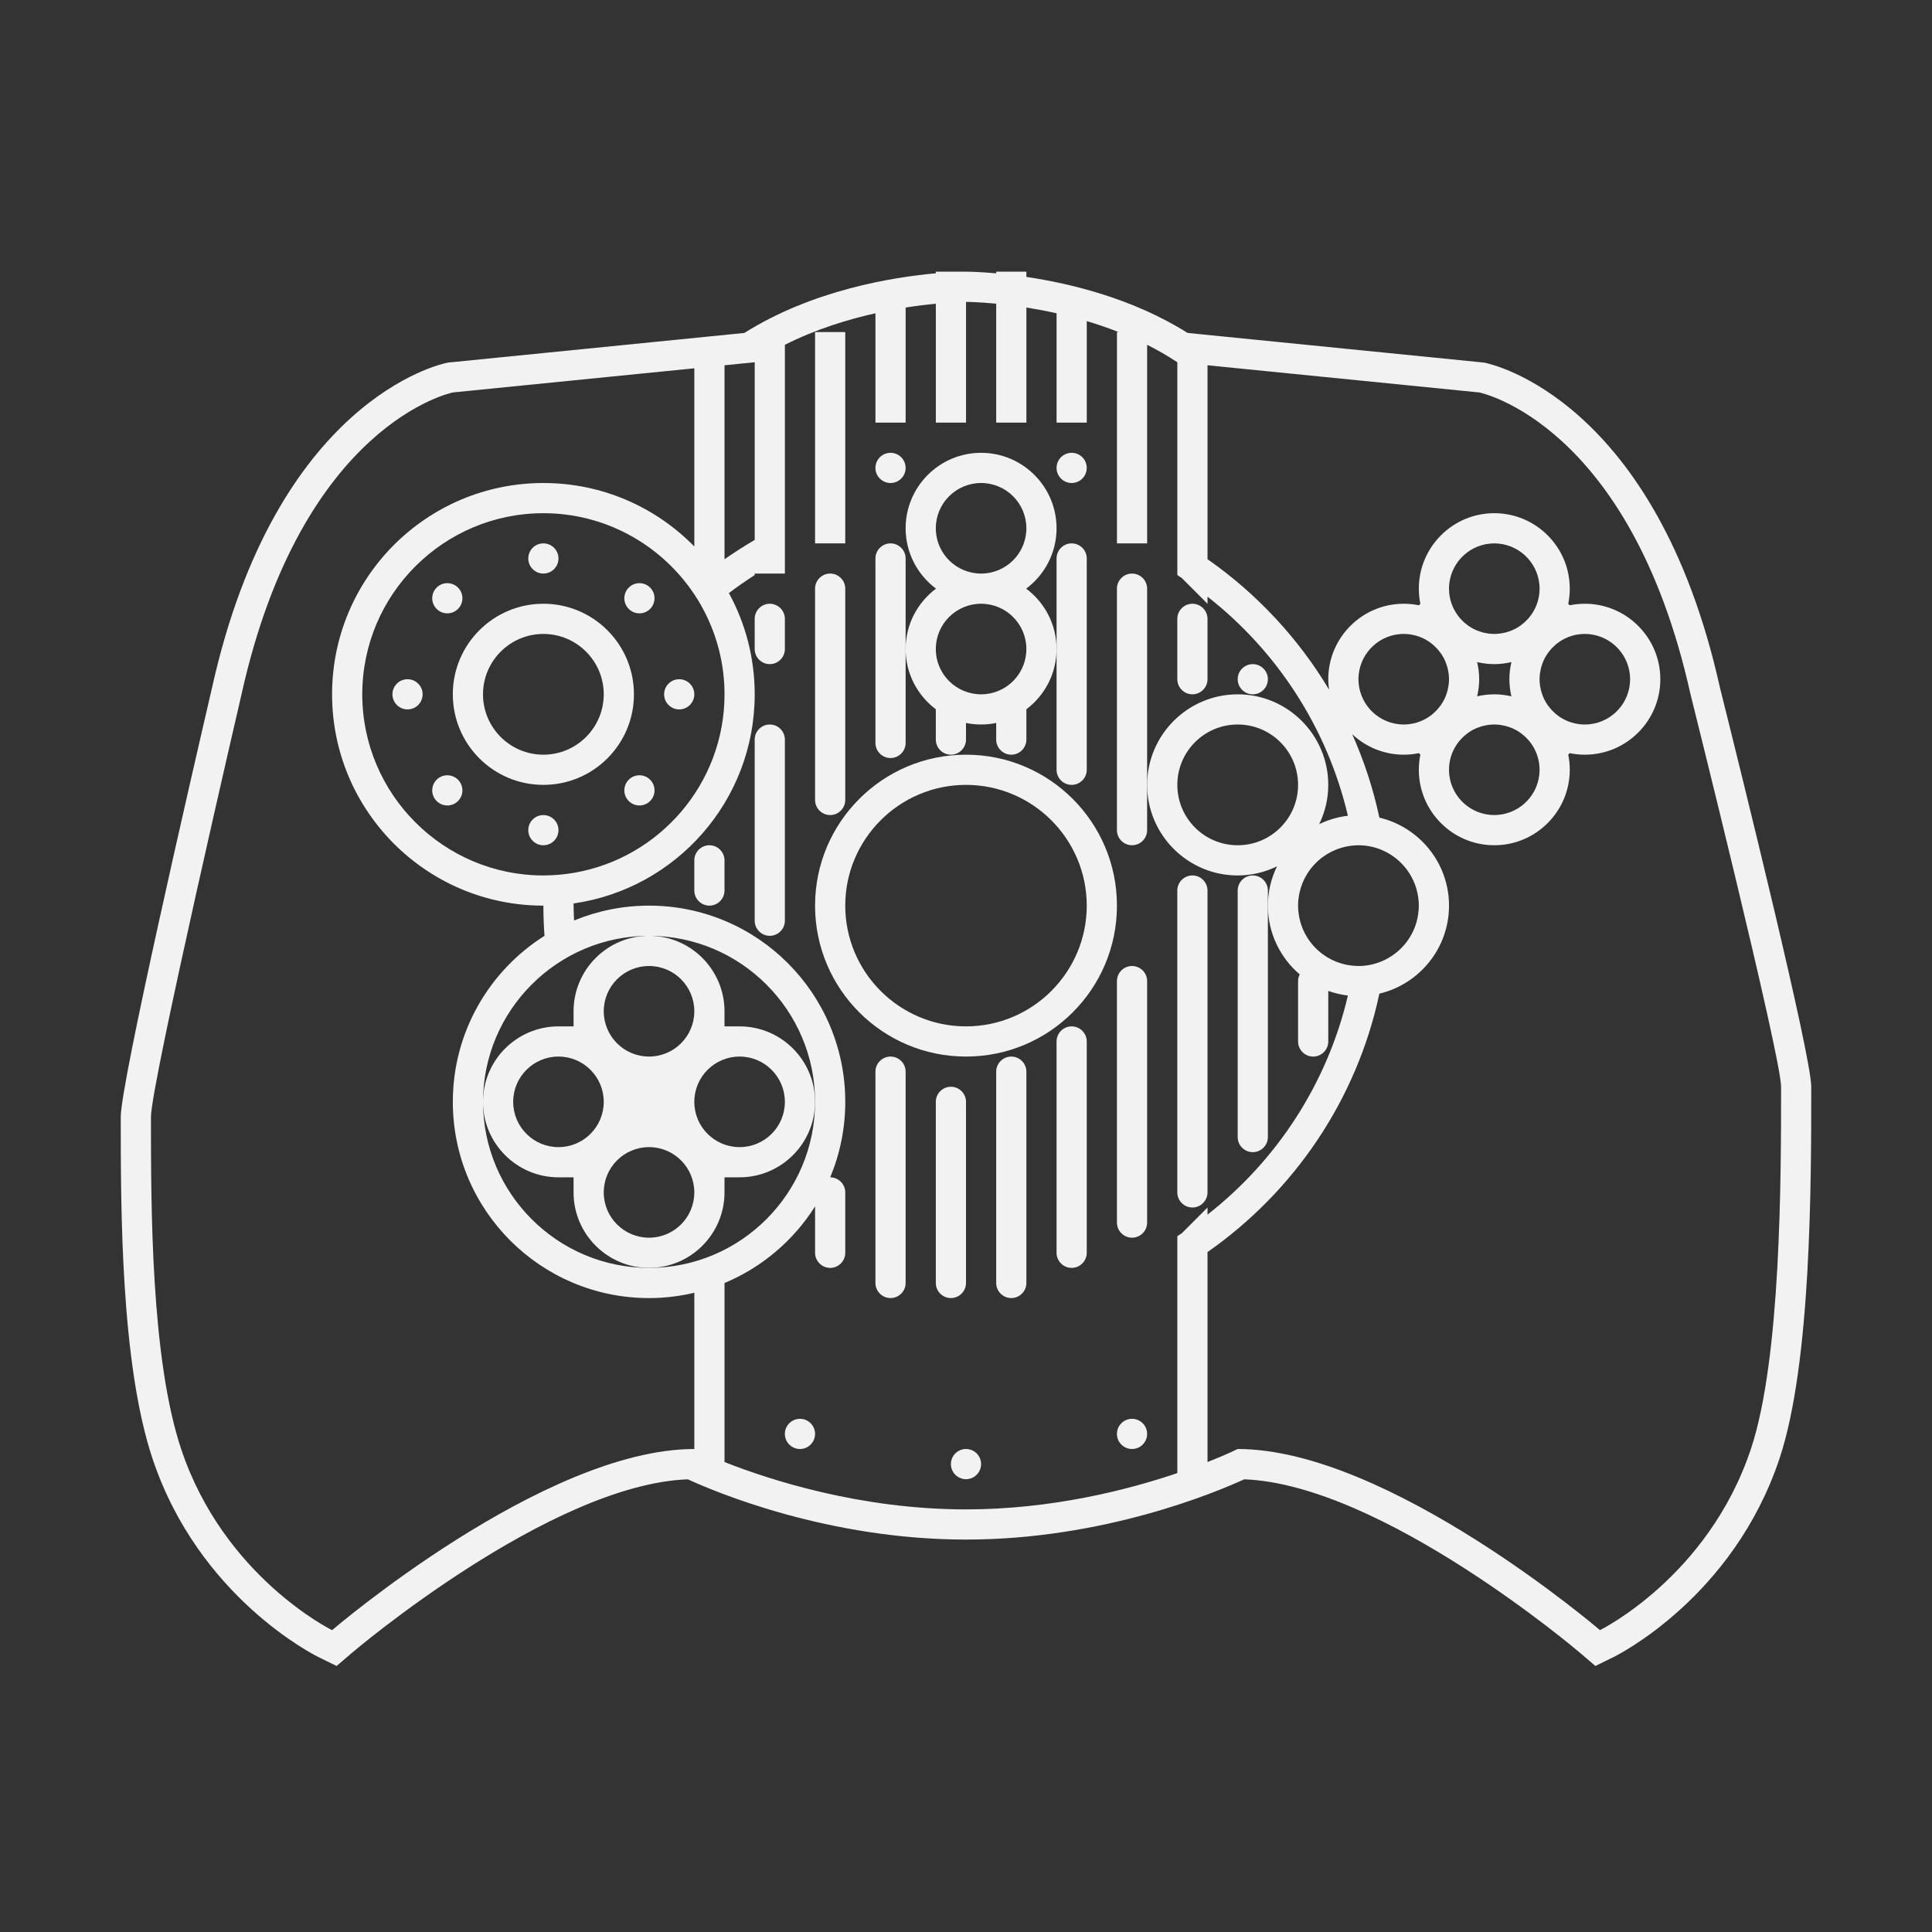 <?xml version="1.0" encoding="UTF-8" standalone="no"?>
<svg
   xmlns:dc="http://purl.org/dc/elements/1.1/"
   xmlns:cc="http://creativecommons.org/ns#"
   xmlns:rdf="http://www.w3.org/1999/02/22-rdf-syntax-ns#"
   xmlns:svg="http://www.w3.org/2000/svg"
   xmlns="http://www.w3.org/2000/svg"
   viewBox="0 0 320 320"
   height="320"
   width="320"
   xml:space="preserve"
   version="1.1"
   id="svg2"><rect x="0" y="0" width="320" height="320" fill="#333333" stroke="none"/><defs
     id="defs6"><clipPath
       id="clipPath16"
       clipPathUnits="userSpaceOnUse"><path
         id="path18"
         d="M 0,256 256,256 256,0 0,0 0,256 Z" /></clipPath></defs><g
     transform="matrix(1.25,0,0,-1.25,0,320)"
     id="g10"><g
       id="g12"><g
         clip-path="url(#clipPath16)"
         id="g14"><g
           transform="translate(191.956,165.299)"
           id="g20"><path
             id="path22"
             style="fill:#f2f2f2;fill-opacity:1;fill-rule:nonzero;stroke:none"
             d="M 0,0 C -0.009,-0.072 -0.022,-0.142 -0.033,-0.212 -0.058,-0.373 -0.087,-0.531 -0.124,-0.686 -0.142,-0.762 -0.161,-0.837 -0.182,-0.913 -0.226,-1.068 -0.275,-1.22 -0.331,-1.37 -0.354,-1.432 -0.374,-1.496 -0.399,-1.557 -0.568,-1.973 -0.783,-2.365 -1.036,-2.728 -1.073,-2.78 -1.113,-2.83 -1.151,-2.881 -1.247,-3.01 -1.348,-3.135 -1.454,-3.256 -1.5,-3.309 -1.547,-3.36 -1.596,-3.412 c -0.113,-0.12 -0.231,-0.234 -0.354,-0.345 -0.043,-0.038 -0.084,-0.078 -0.128,-0.116 -0.171,-0.145 -0.349,-0.283 -0.535,-0.408 -0.956,-0.643 -2.106,-1.018 -3.343,-1.018 -0.221,0 -0.438,0.014 -0.652,0.037 -0.376,0.041 -0.741,0.116 -1.092,0.222 0,0.001 -10e-4,0.001 -0.002,0.001 -0.336,0.102 -0.658,0.237 -0.967,0.393 -0.021,0.011 -0.043,0.021 -0.064,0.031 -0.293,0.154 -0.571,0.334 -0.833,0.532 -0.03,0.022 -0.06,0.044 -0.09,0.067 -0.251,0.198 -0.486,0.415 -0.702,0.65 -0.031,0.033 -0.061,0.066 -0.091,0.1 -0.209,0.237 -0.4,0.489 -0.571,0.757 -0.024,0.039 -0.047,0.079 -0.071,0.119 -0.165,0.273 -0.31,0.558 -0.43,0.858 -0.016,0.038 -0.029,0.078 -0.044,0.118 -0.117,0.309 -0.212,0.628 -0.277,0.958 -0.006,0.029 -0.009,0.058 -0.013,0.086 -0.063,0.348 -0.101,0.705 -0.101,1.071 0,0.366 0.038,0.723 0.101,1.071 0.004,0.029 0.007,0.058 0.013,0.086 0.065,0.33 0.16,0.65 0.277,0.958 0.015,0.04 0.028,0.08 0.044,0.119 0.12,0.299 0.265,0.585 0.429,0.857 0.025,0.041 0.048,0.08 0.073,0.12 0.17,0.267 0.361,0.52 0.57,0.756 0.03,0.034 0.06,0.067 0.091,0.1 0.216,0.235 0.451,0.453 0.702,0.65 0.03,0.023 0.06,0.045 0.09,0.067 0.262,0.199 0.539,0.378 0.833,0.532 0.021,0.011 0.044,0.02 0.065,0.031 0.308,0.157 0.63,0.291 0.966,0.393 0.001,0 0.002,0 0.002,0.001 0.351,0.106 0.716,0.182 1.092,0.222 0.214,0.023 0.431,0.037 0.652,0.037 1.237,0 2.387,-0.375 3.343,-1.017 C -2.427,5.558 -2.249,5.42 -2.078,5.275 -2.034,5.238 -1.993,5.198 -1.951,5.16 -1.828,5.049 -1.709,4.934 -1.595,4.813 -1.547,4.763 -1.5,4.711 -1.454,4.659 -1.348,4.538 -1.247,4.413 -1.151,4.284 -1.113,4.232 -1.073,4.183 -1.036,4.13 -0.91,3.95 -0.791,3.764 -0.685,3.569 c 0,-10e-4 0,-0.002 0.001,-0.002 0.107,-0.196 0.2,-0.4 0.285,-0.608 0.025,-0.061 0.045,-0.125 0.068,-0.187 0.056,-0.15 0.105,-0.302 0.149,-0.457 0.021,-0.075 0.04,-0.15 0.058,-0.227 C -0.087,1.933 -0.058,1.775 -0.033,1.615 -0.022,1.544 -0.009,1.474 0,1.402 0.026,1.172 0.044,0.938 0.044,0.701 0.044,0.464 0.026,0.23 0,0 m 1.062,-7.956 0,0 c 0.125,0.186 0.263,0.364 0.408,0.535 0.037,0.044 0.078,0.085 0.116,0.128 0.11,0.123 0.225,0.241 0.346,0.355 0.05,0.048 0.102,0.095 0.155,0.141 0.12,0.107 0.245,0.207 0.375,0.303 0.051,0.038 0.101,0.078 0.152,0.115 0.182,0.126 0.367,0.245 0.562,0.351 l 0.003,0.002 c 0.195,0.106 0.398,0.199 0.607,0.284 0.062,0.025 0.125,0.046 0.188,0.069 0.149,0.055 0.301,0.105 0.457,0.148 0.074,0.021 0.149,0.041 0.225,0.058 0.156,0.037 0.314,0.067 0.474,0.092 0.071,0.01 0.141,0.023 0.213,0.032 0.23,0.027 0.464,0.044 0.701,0.044 0.237,0 0.471,-0.017 0.701,-0.044 C 6.816,-5.352 6.887,-5.365 6.958,-5.375 7.118,-5.4 7.275,-5.43 7.432,-5.467 7.508,-5.484 7.583,-5.504 7.657,-5.525 7.812,-5.568 7.965,-5.618 8.114,-5.673 8.177,-5.696 8.24,-5.717 8.302,-5.742 8.511,-5.827 8.714,-5.92 8.909,-6.026 l 0.003,-0.002 c 0.194,-0.106 0.38,-0.225 0.562,-0.351 0.051,-0.037 0.101,-0.077 0.152,-0.115 0.13,-0.096 0.255,-0.197 0.375,-0.303 0.053,-0.046 0.104,-0.093 0.155,-0.14 0.12,-0.114 0.236,-0.233 0.347,-0.357 0.038,-0.042 0.078,-0.083 0.115,-0.127 0.145,-0.171 0.283,-0.349 0.408,-0.535 0.643,-0.956 1.018,-2.106 1.018,-3.343 0,-0.221 -0.014,-0.438 -0.037,-0.652 l 0,-10e-4 c -0.041,-0.375 -0.116,-0.739 -0.223,-1.091 l 0,-0.002 c -0.102,-0.336 -0.236,-0.658 -0.393,-0.966 -0.011,-0.022 -0.02,-0.044 -0.032,-0.065 -0.153,-0.294 -0.333,-0.57 -0.531,-0.833 -0.022,-0.03 -0.044,-0.06 -0.067,-0.09 -0.198,-0.251 -0.415,-0.485 -0.651,-0.702 -0.032,-0.031 -0.065,-0.061 -0.099,-0.091 -0.237,-0.209 -0.489,-0.399 -0.757,-0.57 C 9.215,-16.387 9.175,-16.41 9.135,-16.434 8.862,-16.599 8.577,-16.744 8.277,-16.865 8.238,-16.88 8.198,-16.893 8.159,-16.908 7.851,-17.024 7.531,-17.12 7.2,-17.185 7.172,-17.19 7.144,-17.193 7.115,-17.198 6.767,-17.261 6.41,-17.299 6.044,-17.299 c -0.366,0 -0.723,0.038 -1.071,0.101 -0.029,0.005 -0.057,0.008 -0.085,0.013 -0.331,0.065 -0.651,0.161 -0.959,0.277 -0.039,0.015 -0.079,0.028 -0.118,0.043 -0.3,0.121 -0.585,0.266 -0.858,0.431 -0.04,0.024 -0.08,0.047 -0.119,0.072 -0.269,0.17 -0.521,0.361 -0.757,0.57 -0.034,0.03 -0.067,0.06 -0.1,0.091 -0.235,0.217 -0.453,0.451 -0.65,0.702 -0.023,0.03 -0.045,0.06 -0.067,0.09 -0.198,0.263 -0.378,0.539 -0.531,0.833 -0.012,0.021 -0.021,0.043 -0.032,0.065 -0.157,0.308 -0.291,0.63 -0.393,0.966 l 0,0.002 c -0.107,0.352 -0.182,0.716 -0.223,1.091 l 0,10e-4 c -0.023,0.214 -0.037,0.431 -0.037,0.652 0,1.237 0.375,2.387 1.018,3.343 m 7.251,6.388 c -0.73,0.17 -1.488,0.269 -2.269,0.269 -0.781,0 -1.539,-0.099 -2.27,-0.269 0.17,0.73 0.27,1.487 0.27,2.269 0,0.782 -0.1,1.539 -0.27,2.27 0.731,-0.171 1.489,-0.27 2.27,-0.27 0.781,0 1.539,0.099 2.269,0.27 C 8.144,2.24 8.044,1.483 8.044,0.701 c 0,-0.782 0.1,-1.539 0.269,-2.269 m 3.775,2.97 c 0.009,0.072 0.022,0.142 0.033,0.213 0.025,0.16 0.054,0.318 0.091,0.473 0.017,0.077 0.037,0.152 0.058,0.227 0.043,0.155 0.093,0.307 0.149,0.457 0.022,0.062 0.043,0.126 0.068,0.187 0.085,0.208 0.178,0.412 0.284,0.607 l 0.003,0.006 c 0.106,0.194 0.225,0.379 0.35,0.558 0.037,0.053 0.077,0.102 0.115,0.154 0.096,0.129 0.197,0.254 0.302,0.374 0.047,0.053 0.095,0.105 0.143,0.156 0.113,0.12 0.231,0.234 0.353,0.345 0.044,0.038 0.085,0.079 0.129,0.116 0.171,0.145 0.349,0.283 0.535,0.409 0.956,0.642 2.106,1.017 3.343,1.017 0.221,0 0.437,-0.014 0.652,-0.037 0.376,-0.04 0.741,-0.116 1.092,-0.222 0,-0.001 0.001,-0.001 0.002,-0.001 0.336,-0.102 0.658,-0.236 0.966,-0.393 0.021,-0.011 0.044,-0.02 0.065,-0.031 0.294,-0.154 0.571,-0.333 0.833,-0.532 0.03,-0.022 0.06,-0.044 0.09,-0.067 0.252,-0.197 0.485,-0.416 0.702,-0.65 0.032,-0.033 0.061,-0.066 0.091,-0.1 0.209,-0.236 0.4,-0.489 0.569,-0.756 0.026,-0.04 0.049,-0.079 0.074,-0.12 0.164,-0.272 0.309,-0.558 0.429,-0.857 0.016,-0.039 0.029,-0.079 0.044,-0.119 0.117,-0.308 0.212,-0.628 0.277,-0.958 0.006,-0.028 0.008,-0.057 0.013,-0.086 0.063,-0.348 0.101,-0.705 0.101,-1.071 0,-0.366 -0.038,-0.723 -0.101,-1.071 -0.005,-0.028 -0.007,-0.057 -0.013,-0.086 -0.065,-0.33 -0.16,-0.649 -0.277,-0.958 -0.015,-0.04 -0.028,-0.08 -0.044,-0.118 -0.12,-0.3 -0.265,-0.585 -0.43,-0.858 -0.024,-0.04 -0.047,-0.08 -0.072,-0.119 -0.17,-0.268 -0.361,-0.52 -0.571,-0.758 -0.029,-0.033 -0.058,-0.066 -0.09,-0.098 -0.217,-0.235 -0.45,-0.453 -0.702,-0.651 -0.03,-0.023 -0.06,-0.045 -0.09,-0.067 -0.262,-0.198 -0.54,-0.378 -0.833,-0.532 -0.021,-0.01 -0.043,-0.02 -0.064,-0.031 -0.309,-0.156 -0.631,-0.291 -0.967,-0.393 -10e-4,0 -0.002,0 -0.002,-0.001 -0.351,-0.106 -0.716,-0.181 -1.092,-0.222 -0.215,-0.023 -0.431,-0.037 -0.652,-0.037 -1.237,0 -2.387,0.375 -3.343,1.018 -0.186,0.125 -0.364,0.263 -0.535,0.408 -0.044,0.038 -0.085,0.078 -0.128,0.116 -0.123,0.111 -0.241,0.225 -0.354,0.345 -0.049,0.051 -0.096,0.103 -0.142,0.156 -0.106,0.121 -0.207,0.246 -0.303,0.375 -0.038,0.051 -0.078,0.101 -0.115,0.153 -0.253,0.363 -0.468,0.755 -0.637,1.171 -0.025,0.061 -0.046,0.125 -0.068,0.187 -0.056,0.15 -0.106,0.302 -0.149,0.457 -0.021,0.076 -0.041,0.151 -0.058,0.227 -0.037,0.155 -0.066,0.313 -0.091,0.474 -0.011,0.07 -0.024,0.14 -0.033,0.212 -0.026,0.23 -0.044,0.464 -0.044,0.701 0,0.237 0.018,0.471 0.044,0.701 m -1.47,7.421 C 10.581,8.779 10.541,8.738 10.502,8.696 10.392,8.573 10.276,8.454 10.156,8.34 10.105,8.292 10.054,8.246 10.002,8.2 9.881,8.093 9.755,7.992 9.625,7.896 9.575,7.857 9.525,7.818 9.474,7.782 9.293,7.656 9.106,7.536 8.912,7.43 L 8.909,7.429 C 8.714,7.322 8.511,7.229 8.302,7.145 8.24,7.119 8.177,7.099 8.114,7.076 7.965,7.021 7.812,6.97 7.657,6.927 7.583,6.906 7.508,6.887 7.432,6.869 7.275,6.832 7.118,6.802 6.958,6.778 6.887,6.767 6.816,6.754 6.745,6.746 6.515,6.719 6.281,6.701 6.044,6.701 5.807,6.701 5.573,6.719 5.343,6.746 5.271,6.754 5.201,6.767 5.13,6.778 4.97,6.802 4.812,6.832 4.656,6.869 4.58,6.887 4.505,6.906 4.431,6.927 4.275,6.97 4.123,7.021 3.974,7.076 3.911,7.099 3.848,7.119 3.786,7.145 3.37,7.313 2.978,7.528 2.614,7.782 2.563,7.818 2.513,7.857 2.462,7.896 2.333,7.992 2.207,8.093 2.086,8.199 2.034,8.246 1.982,8.292 1.932,8.34 1.811,8.454 1.696,8.573 1.585,8.696 1.547,8.739 1.507,8.779 1.471,8.823 0.582,9.869 0.044,11.221 0.044,12.701 c 0,0.221 0.014,0.438 0.037,0.653 l 0,0 c 0.041,0.375 0.116,0.74 0.223,1.091 l 0,0.002 c 0.102,0.336 0.236,0.658 0.393,0.967 0.011,0.021 0.02,0.043 0.032,0.065 0.153,0.293 0.333,0.57 0.531,0.833 0.022,0.029 0.044,0.06 0.067,0.089 0.197,0.252 0.415,0.486 0.651,0.703 0.032,0.03 0.065,0.06 0.099,0.09 0.236,0.209 0.488,0.4 0.757,0.57 0.039,0.025 0.079,0.048 0.119,0.072 0.273,0.165 0.558,0.31 0.858,0.431 0.039,0.016 0.079,0.028 0.118,0.043 0.308,0.117 0.628,0.212 0.959,0.277 0.028,0.006 0.056,0.008 0.085,0.014 0.348,0.062 0.705,0.1 1.071,0.1 0.366,0 0.723,-0.038 1.071,-0.1 0.029,-0.006 0.057,-0.008 0.085,-0.014 0.331,-0.065 0.651,-0.16 0.959,-0.277 0.039,-0.015 0.079,-0.027 0.118,-0.043 0.3,-0.121 0.585,-0.266 0.858,-0.431 0.04,-0.024 0.08,-0.047 0.119,-0.072 0.268,-0.17 0.52,-0.361 0.758,-0.57 0.033,-0.03 0.065,-0.06 0.098,-0.09 0.236,-0.217 0.453,-0.451 0.651,-0.703 0.023,-0.029 0.045,-0.06 0.067,-0.089 0.198,-0.263 0.378,-0.54 0.531,-0.833 0.012,-0.022 0.021,-0.044 0.032,-0.065 0.157,-0.309 0.291,-0.631 0.393,-0.967 l 0,-0.002 c 0.107,-0.351 0.182,-0.716 0.223,-1.091 l 0,0 c 0.023,-0.215 0.037,-0.432 0.037,-0.653 0,-1.479 -0.538,-2.832 -1.426,-3.878 m 29.426,-110.122 c -5.657,-16.971 -20,-24 -20,-24 0,0 -28,24 -48,24 0,0 -1.447,-0.722 -4,-1.728 l 0,27.822 c 11.439,7.996 19.769,20.142 22.772,34.242 5.283,1.257 9.228,6.003 9.228,11.664 0,5.661 -3.945,10.408 -9.228,11.664 -0.818,3.844 -2.035,7.541 -3.6,11.051 1.789,-1.678 4.187,-2.715 6.828,-2.715 0.687,0 1.358,0.07 2.008,0.203 0.064,-0.066 0.129,-0.131 0.195,-0.195 -0.133,-0.649 -0.203,-1.32 -0.203,-2.008 0,-5.514 4.486,-10 10,-10 5.514,0 10,4.486 10,10 0,0.688 -0.07,1.359 -0.203,2.008 0.066,0.064 0.131,0.129 0.195,0.195 0.65,-0.133 1.32,-0.203 2.008,-0.203 5.514,0 10,4.486 10,10 0,5.514 -4.486,10 -10,10 -0.688,0 -1.358,-0.07 -2.008,-0.202 -0.064,0.065 -0.129,0.13 -0.195,0.194 0.133,0.649 0.203,1.321 0.203,2.008 0,5.514 -4.486,10 -10,10 -5.514,0 -10,-4.486 -10,-10 0,-0.687 0.07,-1.359 0.203,-2.008 -0.066,-0.064 -0.131,-0.129 -0.195,-0.194 -0.65,0.132 -1.321,0.202 -2.008,0.202 -5.514,0 -10,-4.486 -10,-10 0,-0.47 0.044,-0.928 0.106,-1.38 -4.087,6.838 -9.593,12.734 -16.106,17.286 l 0,25.694 36,-3.6 c 0,0 20,-4 28,-40 0,0 12,-48 12,-52 0,-12 0,-36 -4,-48 m -68,80 c -4.418,0 -8,3.582 -8,8 0,4.419 3.582,8 8,8 4.418,0 8,-3.581 8,-8 0,-4.418 -3.582,-8 -8,-8 m 16,-16 c -0.214,0 -0.423,0.016 -0.633,0.032 l 0,0 c -0.247,0.019 -0.49,0.051 -0.73,0.093 -0.015,0.002 -0.029,0.004 -0.042,0.006 -0.23,0.041 -0.455,0.093 -0.678,0.153 -0.024,0.006 -0.048,0.012 -0.071,0.018 -0.213,0.059 -0.421,0.129 -0.626,0.205 -0.033,0.012 -0.066,0.023 -0.099,0.036 -0.194,0.075 -0.385,0.158 -0.572,0.248 -0.041,0.02 -0.081,0.039 -0.121,0.059 -0.178,0.089 -0.35,0.183 -0.52,0.285 -0.047,0.028 -0.095,0.057 -0.14,0.086 -0.161,0.099 -0.315,0.204 -0.466,0.314 -0.053,0.038 -0.105,0.077 -0.157,0.117 -0.14,0.108 -0.278,0.219 -0.412,0.336 -0.056,0.05 -0.112,0.102 -0.168,0.153 -0.123,0.114 -0.243,0.23 -0.358,0.352 -0.06,0.062 -0.117,0.127 -0.175,0.192 -0.104,0.118 -0.208,0.237 -0.305,0.361 -0.061,0.076 -0.118,0.155 -0.176,0.234 -0.087,0.12 -0.174,0.239 -0.255,0.364 -0.06,0.091 -0.113,0.184 -0.169,0.278 -0.071,0.12 -0.144,0.239 -0.209,0.363 -0.055,0.105 -0.104,0.214 -0.154,0.322 -0.056,0.118 -0.114,0.235 -0.164,0.358 -0.05,0.121 -0.091,0.246 -0.135,0.37 -0.041,0.114 -0.085,0.227 -0.12,0.344 -0.042,0.14 -0.075,0.283 -0.11,0.426 -0.026,0.107 -0.056,0.213 -0.079,0.321 -0.033,0.166 -0.054,0.337 -0.077,0.506 -0.012,0.09 -0.029,0.179 -0.039,0.269 -0.025,0.263 -0.04,0.53 -0.04,0.799 0,0.27 0.015,0.536 0.04,0.799 0.01,0.091 0.027,0.179 0.039,0.269 0.023,0.169 0.044,0.34 0.077,0.506 0.023,0.109 0.053,0.214 0.079,0.322 0.035,0.142 0.068,0.286 0.11,0.425 0.035,0.117 0.079,0.23 0.12,0.345 0.044,0.124 0.085,0.249 0.135,0.37 0.05,0.122 0.108,0.239 0.164,0.358 0.05,0.108 0.099,0.217 0.154,0.322 0.065,0.124 0.138,0.243 0.209,0.363 0.056,0.093 0.109,0.187 0.169,0.278 0.081,0.124 0.168,0.244 0.255,0.363 0.058,0.079 0.115,0.158 0.176,0.235 0.097,0.124 0.201,0.242 0.305,0.36 0.058,0.065 0.115,0.13 0.175,0.192 0.115,0.122 0.235,0.238 0.358,0.352 0.056,0.051 0.112,0.103 0.168,0.153 0.134,0.117 0.272,0.228 0.412,0.337 0.052,0.039 0.104,0.078 0.157,0.116 0.151,0.11 0.305,0.215 0.466,0.314 0.045,0.03 0.093,0.059 0.14,0.086 0.17,0.102 0.342,0.197 0.52,0.286 0.04,0.02 0.08,0.039 0.121,0.058 0.187,0.09 0.378,0.173 0.572,0.249 0.033,0.012 0.066,0.024 0.099,0.036 0.205,0.076 0.413,0.145 0.626,0.204 0.023,0.007 0.047,0.012 0.071,0.018 0.223,0.061 0.448,0.112 0.678,0.153 0.013,0.003 0.027,0.004 0.042,0.007 0.24,0.041 0.483,0.073 0.73,0.092 l 0,0 c 0.21,0.017 0.419,0.032 0.633,0.032 2.052,0 3.916,-0.779 5.332,-2.048 0.012,-0.01 0.023,-0.021 0.034,-0.031 0.524,-0.475 0.985,-1.015 1.367,-1.612 0.023,-0.034 0.042,-0.071 0.064,-0.105 0.161,-0.259 0.305,-0.527 0.436,-0.803 0.024,-0.05 0.049,-0.098 0.072,-0.148 0.137,-0.308 0.257,-0.625 0.355,-0.953 0.015,-0.048 0.025,-0.099 0.038,-0.147 0.077,-0.277 0.139,-0.56 0.187,-0.849 0.014,-0.088 0.029,-0.177 0.041,-0.267 0.044,-0.341 0.074,-0.685 0.074,-1.037 0,-0.352 -0.03,-0.696 -0.074,-1.036 -0.012,-0.091 -0.027,-0.179 -0.041,-0.268 -0.048,-0.289 -0.11,-0.571 -0.187,-0.848 -0.013,-0.049 -0.023,-0.099 -0.038,-0.148 -0.098,-0.327 -0.218,-0.644 -0.355,-0.953 -0.023,-0.05 -0.048,-0.097 -0.072,-0.147 -0.131,-0.277 -0.275,-0.545 -0.436,-0.803 -0.022,-0.036 -0.041,-0.071 -0.064,-0.106 -0.382,-0.597 -0.843,-1.137 -1.366,-1.611 -0.012,-0.011 -0.023,-0.022 -0.035,-0.032 -0.538,-0.482 -1.141,-0.892 -1.795,-1.215 -1.067,-0.528 -2.266,-0.833 -3.537,-0.833 m -84,-65.728 0,23.724 c 4.971,2.074 9.157,5.648 12,10.155 l 0,-6.151 c 0,-1.099 0.9,-2 2,-2 1.1,0 2,0.901 2,2 l 0,8 c 0,1.099 -0.898,1.997 -1.996,2 1.284,3.078 1.996,6.456 1.996,10 0,14.36 -11.641,26 -26,26 -3.52,0 -6.875,-0.703 -9.936,-1.971 -0.025,0.657 -0.064,1.309 -0.064,1.971 0,0.097 0.006,0.193 0.007,0.29 13.565,1.945 23.993,13.607 23.993,27.71 0,4.862 -1.241,9.433 -3.42,13.417 1.107,0.838 2.248,1.632 3.42,2.384 l 0,0.199 4,0 0,30.315 c 4.03,2.032 8.244,3.339 12,4.177 l 0,-14.492 4,0 0,15.253 c 1.496,0.236 2.851,0.4 4,0.51 l 0,-15.763 4,0 0,16 c 0,0 1.532,0 4,-0.237 l 0,-15.763 4,0 0,15.253 c 1.246,-0.197 2.589,-0.446 4,-0.761 l 0,-14.492 4,0 0,13.455 c 1.39,-0.413 2.807,-0.896 4.227,-1.455 l -0.227,0 0,-28 4,0 0,26.315 c 1.362,-0.687 2.705,-1.452 4,-2.315 l 0,-23.534 0,-4.466 0,-0.192 c 0.208,-0.134 0.404,-0.282 0.61,-0.418 l 3.39,-3.39 0,0.941 c 9.163,-7.17 15.854,-17.332 18.602,-29.03 -1.351,-0.157 -2.629,-0.545 -3.806,-1.114 0.764,1.576 1.204,3.337 1.204,5.203 0,6.617 -5.383,12 -12,12 -6.617,0 -12,-5.383 -12,-12 0,-6.617 5.383,-12 12,-12 1.866,0 3.627,0.441 5.204,1.204 -0.764,-1.577 -1.204,-3.338 -1.204,-5.204 0,-3.647 1.641,-6.913 4.217,-9.115 -0.135,-0.269 -0.217,-0.566 -0.217,-0.885 l 0,-8 c 0,-1.099 0.9,-2 2,-2 1.1,0 2,0.901 2,2 l 0,6.7 c 0.83,-0.295 1.699,-0.505 2.602,-0.611 -2.748,-11.697 -9.439,-21.86 -18.602,-29.03 l 0,0.941 -3.39,-3.389 c -0.206,-0.136 -0.402,-0.286 -0.61,-0.418 l 0,-0.193 0,-4.466 0,-26.725 c -6.58,-2.23 -16.643,-4.809 -28,-4.809 -14.004,0 -26.038,3.92 -32,6.272 m -10,69.728 c 12.131,0 22,-9.869 22,-22 0,-12.131 -9.869,-22 -22,-22 -12.131,0 -22,9.869 -22,22 0,12.131 9.869,22 22,22 m -42,-92 c 0,0 -14.343,7.029 -20,24 -4,12 -4,32 -4,44 0,4.395 12,56 12,56 8,36 28,40 28,40 l 32,3.2 0,-23.611 c -5.083,5.188 -12.163,8.411 -20,8.411 -15.464,0 -28,-12.536 -28,-28 0,-15.464 12.536,-28 28,-28 0,-1.346 0.05,-2.681 0.144,-4.004 0,0 0,0 0,10e-4 -7.294,-4.605 -12.144,-12.732 -12.144,-21.997 0,-14.359 11.641,-26 26,-26 2.066,0 4.073,0.248 6,0.704 l 0,-20.704 c -20,0 -48,-24 -48,-24 m 32.16,100.368 c -0.644,-0.112 -1.297,-0.202 -1.957,-0.262 -0.001,-10e-4 -0.002,-10e-4 -0.002,-10e-4 -0.673,-0.062 -1.354,-0.097 -2.042,-0.101 -0.053,0 -0.106,-0.004 -0.159,-0.004 -13.233,0 -24,10.767 -24,24 0,13.234 10.767,24 24,24 8.053,0 15.187,-3.991 19.543,-10.096 0.242,-0.339 0.476,-0.684 0.7,-1.036 0.085,-0.132 0.173,-0.263 0.255,-0.397 0.289,-0.476 0.56,-0.964 0.816,-1.461 1.712,-3.3 2.686,-7.042 2.686,-11.01 0,-11.814 -8.584,-21.655 -19.84,-23.632 m 23.84,67.632 0,-23.544 c -1.372,-0.798 -2.703,-1.657 -4,-2.562 l 0,25.706 4,0.4 z M 35.938,-0.379 C 27.462,37.682 5.749,42.439 4.828,42.624 l -0.191,0.038 -0.195,0.019 -39.037,3.904 c -7.208,4.542 -15.445,6.542 -21.361,7.423 l 0,0.693 -4,0 0,-0.216 c -2.314,0.207 -3.801,0.216 -4,0.216 l -4,0 0,-0.216 c -5.667,-0.506 -16.322,-2.204 -25.362,-7.9 l -39.036,-3.904 -0.195,-0.019 -0.192,-0.038 c -0.921,-0.185 -22.652,-4.95 -31.12,-43.055 -2.83,-12.173 -12.095,-52.364 -12.095,-56.868 0,-12.211 0,-32.649 4.205,-45.264 6.117,-18.35 21.388,-26.01 22.035,-26.328 l 2.364,-1.159 1.999,1.714 c 0.264,0.227 26.285,22.33 44.533,23.021 3.807,-1.748 18.672,-7.984 36.864,-7.984 18.192,0 33.057,6.236 36.864,7.984 18.277,-0.691 44.268,-22.794 44.532,-23.021 l 2,-1.714 2.365,1.159 c 0.646,0.318 15.918,7.978 22.034,26.328 4.205,12.615 4.205,36.456 4.205,49.264 0,4.162 -9.249,41.488 -12.106,52.92" /></g><g
           transform="translate(112,136)"
           id="g24"><path
             id="path26"
             style="fill:#f2f2f2;fill-opacity:1;fill-rule:nonzero;stroke:none"
             d="M 0,0 C 0,8.822 7.178,16 16,16 24.822,16 32,8.822 32,0 32,-8.822 24.822,-16 16,-16 7.178,-16 0,-8.822 0,0 M 36,0 C 36,11.046 27.046,20 16,20 4.954,20 -4,11.046 -4,0 c 0,-11.046 8.954,-20 20,-20 11.046,0 20,8.954 20,20" /></g><g
           transform="translate(72,156)"
           id="g28"><path
             id="path30"
             style="fill:#f2f2f2;fill-opacity:1;fill-rule:nonzero;stroke:none"
             d="m 0,0 c -4.411,0 -8,3.589 -8,8 0,4.411 3.589,8 8,8 C 4.411,16 8,12.411 8,8 8,3.589 4.411,0 0,0 M 0,20 C -6.627,20 -12,14.627 -12,8 -12,1.373 -6.627,-4 0,-4 6.627,-4 12,1.373 12,8 12,14.627 6.627,20 0,20" /></g><g
           transform="translate(54,166)"
           id="g32"><path
             id="path34"
             style="fill:#f2f2f2;fill-opacity:1;fill-rule:nonzero;stroke:none"
             d="m 0,0 c -1.104,0 -2,-0.896 -2,-2 0,-1.104 0.896,-2 2,-2 1.104,0 2,0.896 2,2 0,1.104 -0.896,2 -2,2" /></g><g
           transform="translate(57.858,152.686)"
           id="g36"><path
             id="path38"
             style="fill:#f2f2f2;fill-opacity:1;fill-rule:nonzero;stroke:none"
             d="m 0,0 c -0.781,-0.781 -0.781,-2.048 0,-2.829 0.781,-0.781 2.047,-0.781 2.829,0 0.78,0.781 0.78,2.048 0,2.829 C 2.047,0.781 0.781,0.781 0,0" /></g><g
           transform="translate(60.687,175.314)"
           id="g40"><path
             id="path42"
             style="fill:#f2f2f2;fill-opacity:1;fill-rule:nonzero;stroke:none"
             d="M 0,0 C 0.781,0.781 0.781,2.048 0,2.829 -0.781,3.61 -2.048,3.61 -2.829,2.829 -3.61,2.048 -3.61,0.781 -2.829,0 -2.048,-0.781 -0.781,-0.781 0,0" /></g><g
           transform="translate(72,148)"
           id="g44"><path
             id="path46"
             style="fill:#f2f2f2;fill-opacity:1;fill-rule:nonzero;stroke:none"
             d="m 0,0 c -1.104,0 -2,-0.896 -2,-2 0,-1.104 0.896,-2 2,-2 1.104,0 2,0.896 2,2 0,1.104 -0.896,2 -2,2" /></g><g
           transform="translate(106,68)"
           id="g48"><path
             id="path50"
             style="fill:#f2f2f2;fill-opacity:1;fill-rule:nonzero;stroke:none"
             d="m 0,0 c -1.104,0 -2,-0.896 -2,-2 0,-1.104 0.896,-2 2,-2 1.104,0 2,0.896 2,2 0,1.104 -0.896,2 -2,2" /></g><g
           transform="translate(158,96)"
           id="g52"><path
             id="path54"
             style="fill:#f2f2f2;fill-opacity:1;fill-rule:nonzero;stroke:none"
             d="m 0,0 c 1.1,0 2,0.9 2,2 l 0,40 c 0,1.1 -0.9,2 -2,2 -1.1,0 -2,-0.9 -2,-2 L -2,2 C -2,0.9 -1.1,0 0,0" /></g><g
           transform="translate(166,164)"
           id="g56"><path
             id="path58"
             style="fill:#f2f2f2;fill-opacity:1;fill-rule:nonzero;stroke:none"
             d="M 0,0 C 1.1,0 2,0.9 2,2 2,3.1 1.1,4 0,4 -1.1,4 -2,3.1 -2,2 -2,0.9 -1.1,0 0,0" /></g><g
           transform="translate(83.314,152.686)"
           id="g60"><path
             id="path62"
             style="fill:#f2f2f2;fill-opacity:1;fill-rule:nonzero;stroke:none"
             d="m 0,0 c -0.781,-0.781 -0.781,-2.048 0,-2.829 0.781,-0.781 2.048,-0.781 2.829,0 C 3.61,-2.048 3.61,-0.781 2.829,0 2.048,0.781 0.781,0.781 0,0" /></g><g
           transform="translate(118,192)"
           id="g64"><path
             id="path66"
             style="fill:#f2f2f2;fill-opacity:1;fill-rule:nonzero;stroke:none"
             d="M 0,0 C 1.104,0 2,0.896 2,2 2,3.104 1.104,4 0,4 -1.104,4 -2,3.104 -2,2 -2,0.896 -1.104,0 0,0" /></g><g
           transform="translate(102,176)"
           id="g68"><path
             id="path70"
             style="fill:#f2f2f2;fill-opacity:1;fill-rule:nonzero;stroke:none"
             d="m 0,0 c -1.1,0 -2,-0.9 -2,-2 l 0,-4 c 0,-1.1 0.9,-2 2,-2 1.1,0 2,0.9 2,2 l 0,4 C 2,-0.9 1.1,0 0,0" /></g><g
           transform="translate(102,160)"
           id="g72"><path
             id="path74"
             style="fill:#f2f2f2;fill-opacity:1;fill-rule:nonzero;stroke:none"
             d="m 0,0 c -1.1,0 -2,-0.9 -2,-2 l 0,-24 c 0,-1.1 0.9,-2 2,-2 1.1,0 2,0.9 2,2 L 2,-2 C 2,-0.9 1.1,0 0,0" /></g><g
           transform="translate(72,180)"
           id="g76"><path
             id="path78"
             style="fill:#f2f2f2;fill-opacity:1;fill-rule:nonzero;stroke:none"
             d="M 0,0 C 1.104,0 2,0.896 2,2 2,3.104 1.104,4 0,4 -1.104,4 -2,3.104 -2,2 -2,0.896 -1.104,0 0,0" /></g><g
           transform="translate(158,164)"
           id="g80"><path
             id="path82"
             style="fill:#f2f2f2;fill-opacity:1;fill-rule:nonzero;stroke:none"
             d="m 0,0 c 1.1,0 2,0.9 2,2 l 0,8 c 0,1.1 -0.9,2 -2,2 -1.1,0 -2,-0.9 -2,-2 L -2,2 C -2,0.9 -1.1,0 0,0" /></g><g
           transform="translate(92,164)"
           id="g84"><path
             id="path86"
             style="fill:#f2f2f2;fill-opacity:1;fill-rule:nonzero;stroke:none"
             d="m 0,0 c 0,1.104 -0.896,2 -2,2 -1.104,0 -2,-0.896 -2,-2 0,-1.104 0.896,-2 2,-2 1.104,0 2,0.896 2,2" /></g><g
           transform="translate(83.314,178.142)"
           id="g88"><path
             id="path90"
             style="fill:#f2f2f2;fill-opacity:1;fill-rule:nonzero;stroke:none"
             d="m 0,0 c -0.781,-0.781 -0.781,-2.047 0,-2.829 0.781,-0.78 2.048,-0.78 2.829,0 C 3.61,-2.047 3.61,-0.781 2.829,0 2.048,0.781 0.781,0.781 0,0" /></g><g
           transform="translate(94,144)"
           id="g92"><path
             id="path94"
             style="fill:#f2f2f2;fill-opacity:1;fill-rule:nonzero;stroke:none"
             d="m 0,0 c -1.1,0 -2,-0.9 -2,-2 l 0,-4 c 0,-1.1 0.9,-2 2,-2 1.1,0 2,0.9 2,2 l 0,4 C 2,-0.9 1.1,0 0,0" /></g><g
           transform="translate(130,176)"
           id="g96"><path
             id="path98"
             style="fill:#f2f2f2;fill-opacity:1;fill-rule:nonzero;stroke:none"
             d="M 0,0 C 3.313,0 6,-2.687 6,-6 6,-6.207 5.989,-6.412 5.969,-6.613 5.825,-8.025 5.192,-9.292 4.242,-10.243 3.157,-11.329 1.657,-12 0,-12 c -1.657,0 -3.157,0.671 -4.243,1.757 -0.95,0.951 -1.583,2.218 -1.726,3.63 C -5.989,-6.412 -6,-6.207 -6,-6 c 0,3.313 2.687,6 6,6 m -6,10 c 0,3.313 2.687,6 6,6 3.313,0 6,-2.687 6,-6 C 6,9.793 5.989,9.588 5.969,9.387 5.825,7.975 5.192,6.708 4.242,5.757 3.157,4.671 1.657,4 0,4 -1.657,4 -3.157,4.671 -4.243,5.757 -5.193,6.708 -5.826,7.975 -5.969,9.387 -5.989,9.588 -6,9.793 -6,10 m 0.002,-23.982 C -5.998,-13.988 -6,-13.994 -6,-14 l 0,-4 c 0,-1.1 0.9,-2 2,-2 1.1,0 2,0.9 2,2 l 0,2.202 C -1.354,-15.93 -0.685,-16 0,-16 c 0.685,0 1.354,0.07 2,0.202 L 2,-18 c 0,-1.1 0.9,-2 2,-2 1.1,0 2,0.9 2,2 l 0,4 c 0,0.006 -0.002,0.012 -0.002,0.018 C 8.423,-12.156 10,-9.262 10,-6 10,-2.727 8.412,0.175 5.975,2 8.412,3.825 10,6.727 10,10 10,15.514 5.514,20 0,20 -5.514,20 -10,15.514 -10,10 -10,6.727 -8.413,3.825 -5.975,2 -8.413,0.175 -10,-2.727 -10,-6 c 0,-3.262 1.577,-6.156 4.002,-7.982" /></g><g
           transform="translate(150,68)"
           id="g100"><path
             id="path102"
             style="fill:#f2f2f2;fill-opacity:1;fill-rule:nonzero;stroke:none"
             d="m 0,0 c -1.104,0 -2,-0.896 -2,-2 0,-1.104 0.896,-2 2,-2 1.104,0 2,0.896 2,2 0,1.104 -0.896,2 -2,2" /></g><g
           transform="translate(142,152)"
           id="g104"><path
             id="path106"
             style="fill:#f2f2f2;fill-opacity:1;fill-rule:nonzero;stroke:none"
             d="m 0,0 c 1.1,0 2,0.9 2,2 l 0,28 c 0,1.1 -0.9,2 -2,2 -1.1,0 -2,-0.9 -2,-2 L -2,18 -2,2 C -2,0.9 -1.1,0 0,0" /></g><g
           transform="translate(142,120)"
           id="g108"><path
             id="path110"
             style="fill:#f2f2f2;fill-opacity:1;fill-rule:nonzero;stroke:none"
             d="m 0,0 c -1.1,0 -2,-0.9 -2,-2 l 0,-28 c 0,-1.1 0.9,-2 2,-2 1.1,0 2,0.9 2,2 L 2,-2 C 2,-0.9 1.1,0 0,0" /></g><g
           transform="translate(118,155.556)"
           id="g112"><path
             id="path114"
             style="fill:#f2f2f2;fill-opacity:1;fill-rule:nonzero;stroke:none"
             d="m 0,0 c 1.1,0 2,0.9 2,2 l 0,12.444 0,12 c 0,1.1 -0.9,2 -2,2 -1.1,0 -2,-0.9 -2,-2 L -2,2 C -2,0.9 -1.1,0 0,0" /></g><g
           transform="translate(150,180)"
           id="g116"><path
             id="path118"
             style="fill:#f2f2f2;fill-opacity:1;fill-rule:nonzero;stroke:none"
             d="m 0,0 c -1.1,0 -2,-0.9 -2,-2 l 0,-32 c 0,-1.1 0.9,-2 2,-2 1.1,0 2,0.9 2,2 l 0,6 0,26 C 2,-0.9 1.1,0 0,0" /></g><g
           transform="translate(150,128)"
           id="g120"><path
             id="path122"
             style="fill:#f2f2f2;fill-opacity:1;fill-rule:nonzero;stroke:none"
             d="m 0,0 c -1.1,0 -2,-0.9 -2,-2 l 0,-32 c 0,-1.1 0.9,-2 2,-2 1.1,0 2,0.9 2,2 L 2,-2 C 2,-0.9 1.1,0 0,0" /></g><g
           transform="translate(166,140)"
           id="g124"><path
             id="path126"
             style="fill:#f2f2f2;fill-opacity:1;fill-rule:nonzero;stroke:none"
             d="m 0,0 c -1.1,0 -2,-0.9 -2,-2 l 0,-32.667 c 0,-1.1 0.9,-2 2,-2 1.1,0 2,0.9 2,2 L 2,-4 2,-2 C 2,-0.9 1.1,0 0,0" /></g><g
           transform="translate(142,192)"
           id="g128"><path
             id="path130"
             style="fill:#f2f2f2;fill-opacity:1;fill-rule:nonzero;stroke:none"
             d="M 0,0 C 1.104,0 2,0.896 2,2 2,3.104 1.104,4 0,4 -1.104,4 -2,3.104 -2,2 -2,0.896 -1.104,0 0,0" /></g><g
           transform="translate(110,148)"
           id="g132"><path
             id="path134"
             style="fill:#f2f2f2;fill-opacity:1;fill-rule:nonzero;stroke:none"
             d="m 0,0 c 1.1,0 2,0.9 2,2 l 0,28 c 0,1.1 -0.9,2 -2,2 -1.1,0 -2,-0.9 -2,-2 L -2,2 C -2,0.9 -1.1,0 0,0" /></g><g
           transform="translate(74,104)"
           id="g136"><path
             id="path138"
             style="fill:#f2f2f2;fill-opacity:1;fill-rule:nonzero;stroke:none"
             d="m 0,0 c -3.313,0 -6,2.687 -6,6 0,3.313 2.687,6 6,6 C 3.313,12 6,9.313 6,6 6,2.687 3.313,0 0,0 m 12,24 c 3.313,0 6,-2.687 6,-6 0,-3.313 -2.687,-6 -6,-6 -3.313,0 -6,2.687 -6,6 0,3.313 2.687,6 6,6 M 24,12 c 3.313,0 6,-2.687 6,-6 0,-3.313 -2.687,-6 -6,-6 -3.313,0 -6,2.687 -6,6 0,3.313 2.687,6 6,6 M 12,-12 c -3.313,0 -6,2.687 -6,6 0,3.313 2.687,6 6,6 3.313,0 6,-2.687 6,-6 0,-3.313 -2.687,-6 -6,-6 M 2,18 2,16 0,16 C -5.514,16 -10,11.514 -10,6 -10,0.486 -5.514,-4 0,-4 l 2,0 0,-2 c 0,-5.514 4.486,-10 10,-10 5.514,0 10,4.486 10,10 l 0,2 2,0 c 5.514,0 10,4.486 10,10 0,5.514 -4.486,10 -10,10 l -2,0 0,2 C 22,23.514 17.514,28 12,28 6.486,28 2,23.514 2,18" /></g><g
           transform="translate(118,116)"
           id="g140"><path
             id="path142"
             style="fill:#f2f2f2;fill-opacity:1;fill-rule:nonzero;stroke:none"
             d="m 0,0 c -1.1,0 -2,-0.9 -2,-2 l 0,-28 c 0,-1.1 0.9,-2 2,-2 1.1,0 2,0.9 2,2 L 2,-2 C 2,-0.9 1.1,0 0,0" /></g><g
           transform="translate(128,86)"
           id="g144"><path
             id="path146"
             style="fill:#f2f2f2;fill-opacity:1;fill-rule:nonzero;stroke:none"
             d="m 0,0 0,24 c 0,1.1 -0.9,2 -2,2 -1.1,0 -2,-0.9 -2,-2 L -4,0 c 0,-1.1 0.9,-2 2,-2 1.1,0 2,0.9 2,2" /></g><g
           transform="translate(134,116)"
           id="g148"><path
             id="path150"
             style="fill:#f2f2f2;fill-opacity:1;fill-rule:nonzero;stroke:none"
             d="m 0,0 c -1.1,0 -2,-0.9 -2,-2 l 0,-28 c 0,-1.1 0.9,-2 2,-2 1.1,0 2,0.9 2,2 L 2,-2 C 2,-0.9 1.1,0 0,0" /></g><g
           transform="translate(128,64)"
           id="g152"><path
             id="path154"
             style="fill:#f2f2f2;fill-opacity:1;fill-rule:nonzero;stroke:none"
             d="m 0,0 c -1.104,0 -2,-0.896 -2,-2 0,-1.104 0.896,-2 2,-2 1.104,0 2,0.896 2,2 0,1.104 -0.896,2 -2,2" /></g><path
           id="path156"
           style="fill:#f2f2f2;fill-opacity:1;fill-rule:nonzero;stroke:none"
           d="m 112,212 -4,0 0,-28 4,0 0,28 z" /></g></g></g></svg>